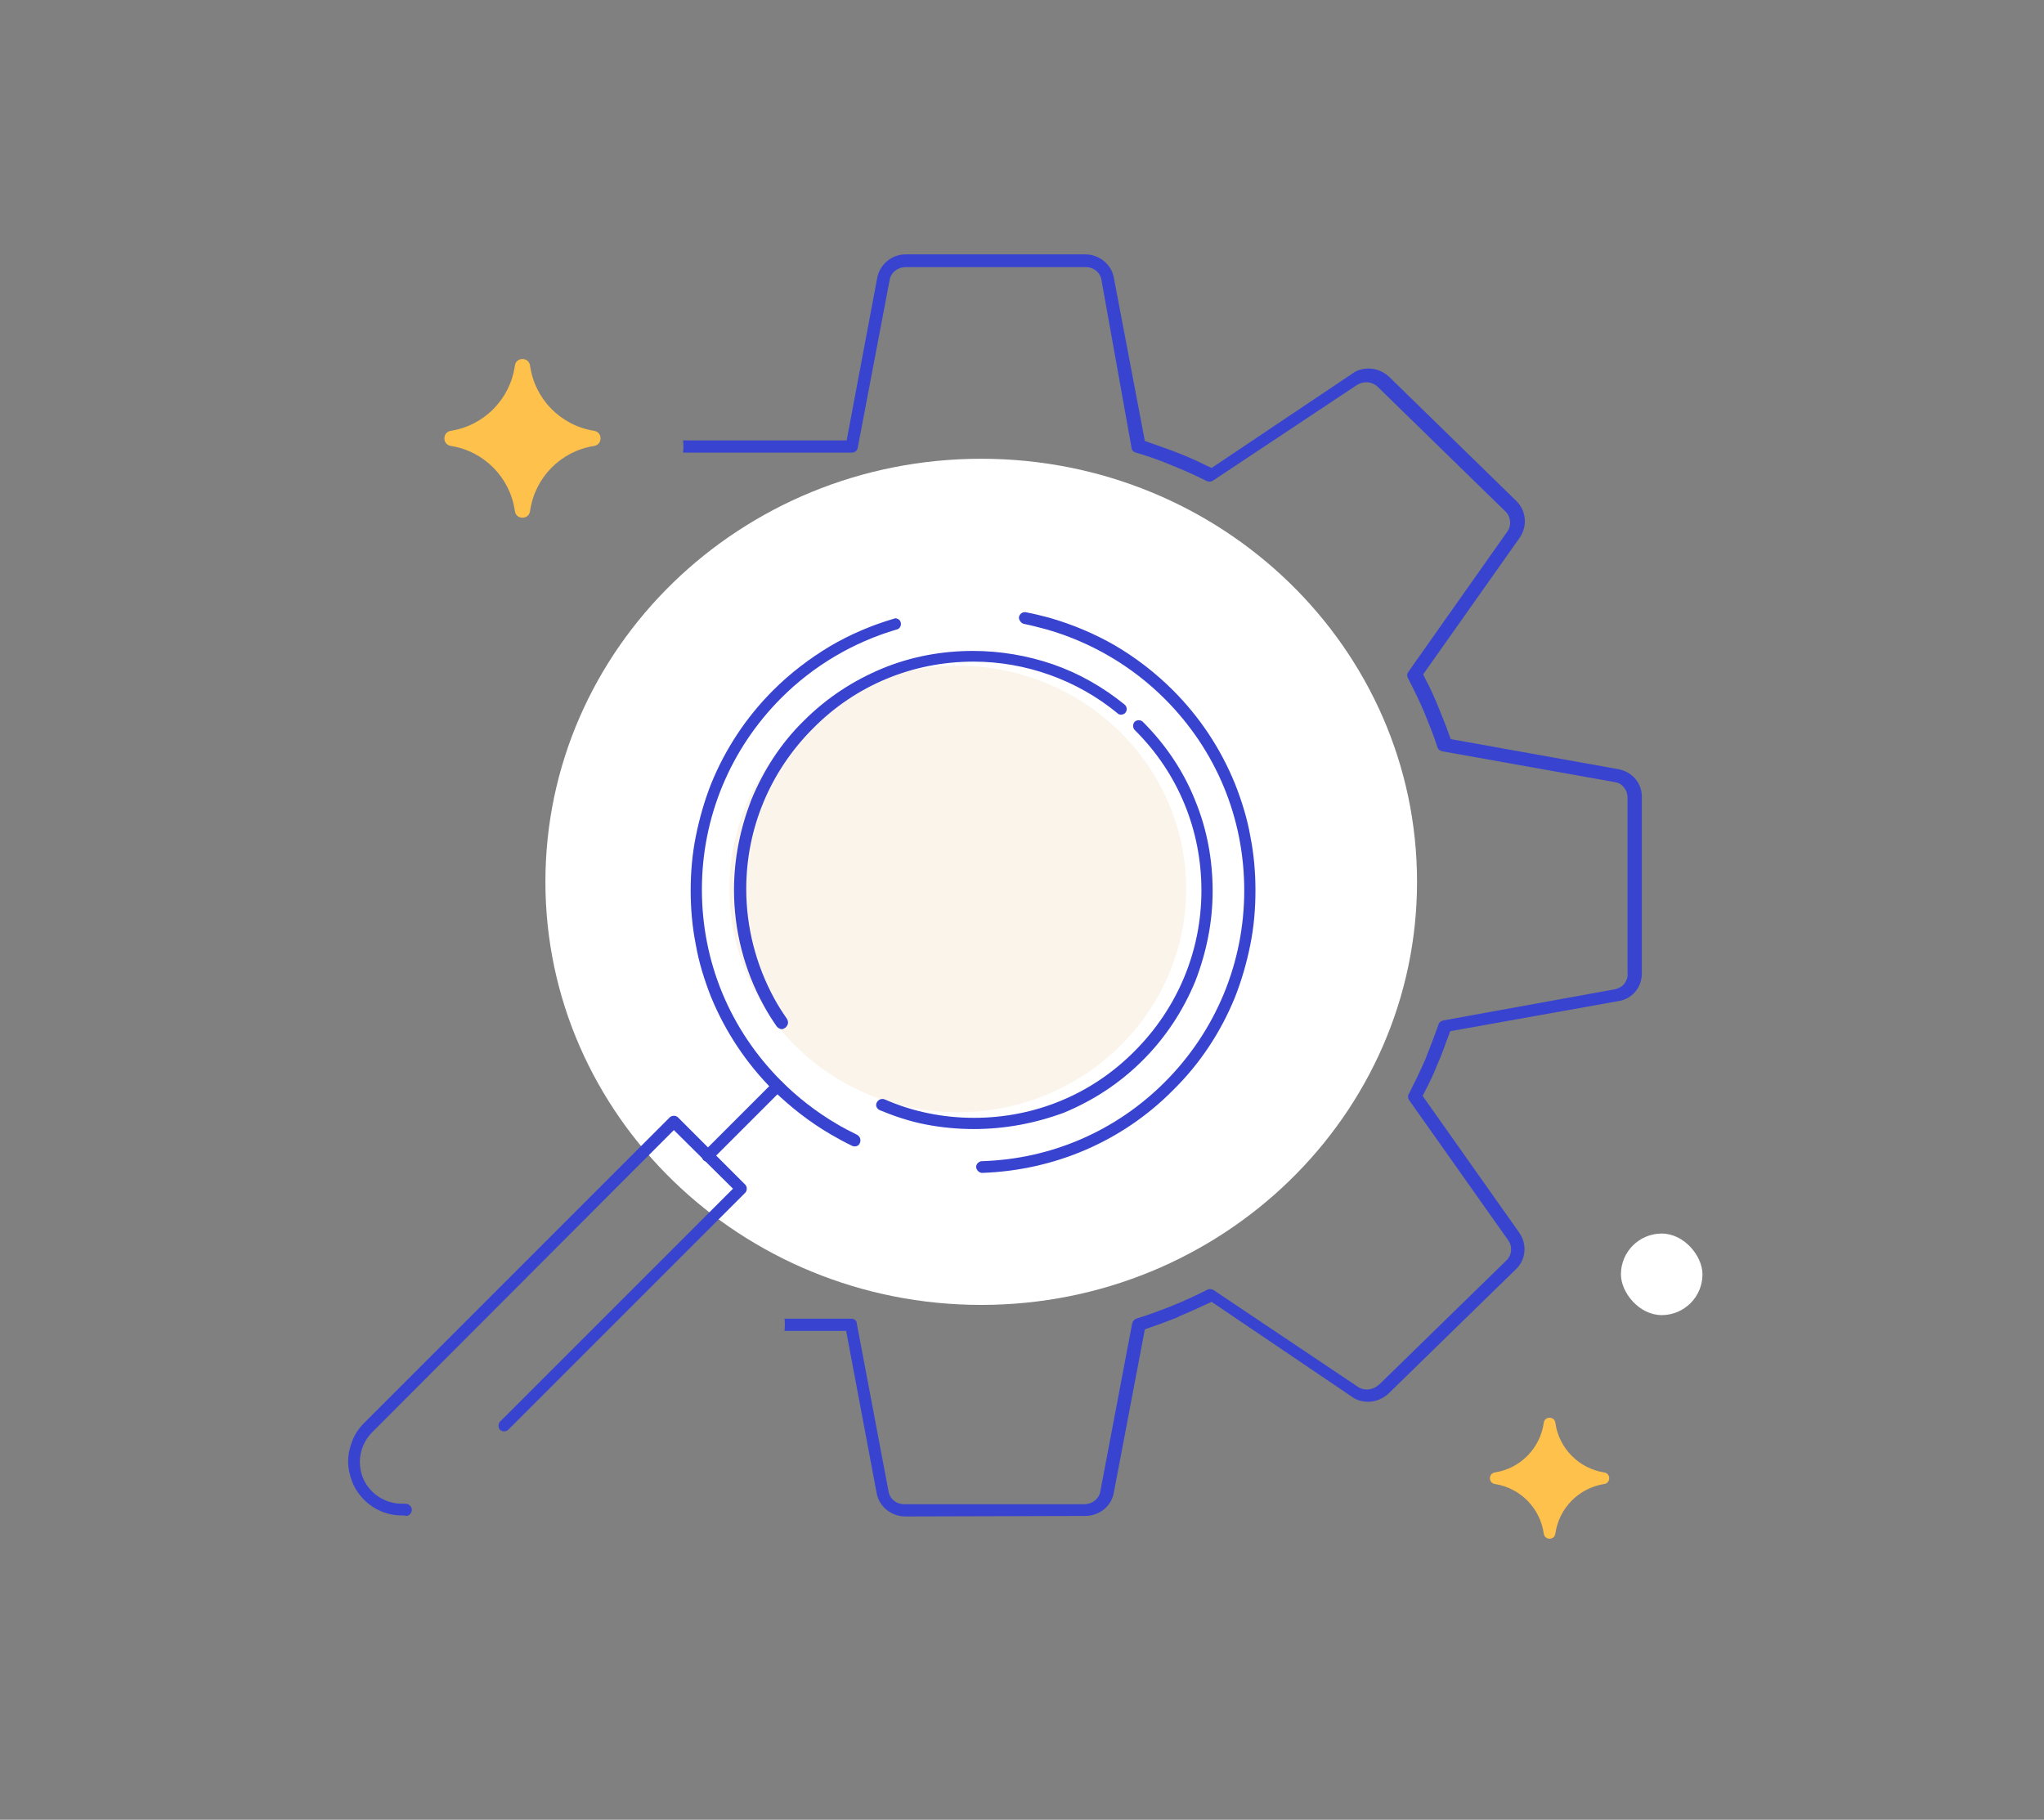 <svg xmlns="http://www.w3.org/2000/svg" width="401" height="357" viewBox="0 0 401 357" fill="none"><rect x="0" y="0" width="401" height="357" fill="#808080" stroke="none"/><g clip-path="url(#clip0_82_99)"><path d="M192.5 256C239.657 256 278 218.782 278 173C278 127.218 239.767 90 192.5 90C145.233 90 107 127.218 107 173C107 218.782 145.343 256 192.5 256Z" fill="white"></path><path d="M187.9 218.2C212.6 218.2 232.7 198.6 232.7 174.4C232.7 150.2 212.6 130.6 187.9 130.6C163.2 130.6 143.1 150.2 143.1 174.4C143.1 198.6 163.2 218.2 187.9 218.2Z" fill="#FAF4EB"></path><path d="M177.6 297.5C174.9 297.5 172.5 295.6 172 293L166 261.1H153.9C154 260.3 154 259.5 153.9 258.7H167C167.6 258.7 168.1 259.1 168.1 259.7L174.3 292.5C174.5 294 175.8 295.1 177.4 295.1H177.5H212.7C214.3 295.1 215.7 294 215.9 292.4L222.1 259.7C222.2 259.2 222.5 258.9 222.9 258.7C225.2 258 227.6 257.1 229.9 256.2L230.1 256.1C232.4 255.2 234.7 254.1 236.9 253C237.1 252.9 237.2 252.9 237.4 252.9C237.7 252.9 237.9 253 238.1 253.1L266.3 272C266.8 272.4 267.5 272.6 268.2 272.6C269.1 272.6 269.9 272.2 270.6 271.6L295.5 247.3C296.6 246.3 296.8 244.5 295.8 243.2L276.5 215.9C276.2 215.5 276.2 215.1 276.3 214.7L276.4 214.6C277.5 212.4 278.6 210.2 279.6 207.9C280.5 205.6 281.4 203.3 282.2 201C282.3 200.6 282.7 200.3 283.1 200.2L316.7 194.1C317.4 194 318.1 193.6 318.6 193.1C319.1 192.4 319.4 191.7 319.3 190.9V156.5C319.3 155.8 319.1 155.1 318.6 154.5C318.1 153.8 317.4 153.5 316.6 153.4L283 147.4C282.5 147.3 282.1 147 282 146.6C281.3 144.3 280.3 142 279.4 139.7C278.4 137.4 277.3 135.1 276.2 133C276 132.6 276 132.2 276.3 131.8L295.7 104.3C296.6 103.1 296.4 101.2 295.2 100.2L270.3 75.9C269.8 75.4 269.1 75.1 268.4 75H268.3C268.2 75 268.1 75 268 75C267.3 75 266.7 75.2 266.1 75.6L238.1 94.2C237.8 94.4 237.6 94.5 237.3 94.5C237.1 94.5 236.9 94.4 236.8 94.4C234.6 93.3 232.2 92.2 229.9 91.3C227.6 90.3 225.2 89.5 222.9 88.8C222.4 88.7 222 88.3 222 87.9L216.1 55C215.9 53.5 214.6 52.4 213 52.4H212.9H177.7C176.1 52.4 174.7 53.5 174.5 55.1L168.3 87.7V87.8C168.2 88.4 167.7 88.8 167.1 88.8H134C134.1 88 134.1 87.2 134 86.4H166.1L172.1 54.5C172.6 51.9 174.9 49.9 177.7 49.9H212.9C215.6 49.9 218 51.8 218.5 54.4L224.6 86.5L225.7 86.9C227.6 87.6 229.5 88.2 231.2 88.9C233 89.6 234.8 90.4 236.6 91.3L237.7 91.8L265.3 73.3C266.2 72.6 267.4 72.3 268.5 72.3C270 72.3 271.4 72.9 272.5 73.9L297.5 98.3C299.4 100.2 299.7 103.1 298.2 105.4L279.2 132.3L279.7 133.3C280.6 135 281.4 136.8 282.1 138.5C282.8 140.3 283.6 142.1 284.2 143.9L284.6 145L317.5 150.9C320.2 151.4 322.1 153.6 322.1 156.3V191C322.1 193.7 320.2 196 317.5 196.4L284.5 202.3L284.1 203.4C283.4 205.2 282.8 207.1 282 208.8C281.3 210.6 280.5 212.3 279.6 214L279.1 215L298.1 241.9C299.6 244.1 299.4 247.1 297.4 249L272.4 273.4C271.3 274.4 269.9 275 268.4 275C267.3 275 266.1 274.7 265.2 274L237.7 255.4L236.6 255.9C234.9 256.7 233.1 257.5 231.2 258.3L231.1 258.4C229.3 259.1 227.5 259.8 225.7 260.4L224.6 260.8L218.5 292.9C218 295.5 215.7 297.4 212.9 297.4L177.6 297.5Z" fill="#3843D0"></path><path d="M192.7 230.1C192.1 230.1 191.6 229.6 191.5 229C191.5 228.7 191.6 228.4 191.8 228.2C192 228 192.3 227.8 192.6 227.8C206.2 227.4 218.9 221.9 228.5 212.3C238.5 202.3 244.1 188.9 244.1 174.7C244.1 160.5 238.6 147.2 228.5 137.1C222.1 130.7 214.1 126 205.4 123.5C203.9 123.1 202.4 122.7 200.9 122.4C200.4 122.3 200 121.8 199.9 121.3C199.9 121.2 199.9 121.2 199.9 121.1C200 120.5 200.5 120.1 201 120.1C201.1 120.1 201.1 120.1 201.2 120.1C202.8 120.4 204.4 120.8 205.9 121.2C210.4 122.5 214.7 124.3 218.7 126.6C222.8 129 226.7 132 230.1 135.4C235.4 140.7 239.5 146.9 242.3 153.8C243.6 157.1 244.7 160.6 245.3 164.1C246 167.6 246.3 171.1 246.3 174.7C246.3 178.3 246 181.8 245.3 185.3C244.6 188.8 243.6 192.3 242.3 195.6C239.5 202.5 235.4 208.7 230.1 213.9C220.2 223.9 206.9 229.6 192.7 230.1ZM167.7 224.9C167.5 224.9 167.4 224.9 167.2 224.8C165.7 224.1 164.3 223.3 162.9 222.5C158.8 220.1 155.1 217.2 151.7 213.9C146.4 208.6 142.3 202.4 139.5 195.6C138.2 192.3 137.1 188.8 136.5 185.3C135.8 181.8 135.5 178.2 135.5 174.7C135.5 171.2 135.8 167.6 136.5 164.1C137.2 160.6 138.2 157.1 139.5 153.8C142.3 146.9 146.4 140.7 151.7 135.4C155 132.1 158.8 129.2 162.8 126.8C166.7 124.5 170.9 122.7 175.3 121.4C175.4 121.4 175.5 121.3 175.6 121.3C176.1 121.3 176.6 121.6 176.7 122.1C176.9 122.7 176.5 123.4 175.9 123.5C167.4 126 159.6 130.6 153.3 136.9C143.3 146.9 137.7 160.3 137.7 174.5C137.7 188.7 143.2 202 153.3 212.1C156.5 215.3 160.1 218.1 164 220.4C165.3 221.2 166.7 221.9 168.1 222.6C168.5 222.8 168.8 223.2 168.8 223.7C168.8 223.9 168.8 224 168.7 224.2C168.6 224.6 168.2 224.9 167.7 224.9Z" fill="#3843D0"></path><path d="M191 221.499C187.9 221.499 184.7 221.199 181.6 220.599C178.5 219.999 175.5 218.999 172.6 217.799C172 217.499 171.7 216.899 172 216.299C172.2 215.899 172.6 215.599 173.1 215.599C173.3 215.599 173.4 215.599 173.6 215.699C179.1 218.099 185 219.299 191.1 219.299C203 219.299 214.2 214.699 222.6 206.199C231 197.799 235.7 186.599 235.7 174.699C235.7 162.799 231.1 151.599 222.6 143.199C222.4 142.999 222.3 142.699 222.3 142.399C222.3 142.099 222.4 141.799 222.6 141.599C222.8 141.399 223.1 141.299 223.4 141.299C223.7 141.299 224 141.399 224.2 141.599C228.7 146.099 232.2 151.299 234.5 157.099C236.8 162.699 237.9 168.699 237.9 174.799C237.9 180.899 236.7 186.799 234.5 192.499C232.1 198.299 228.7 203.499 224.2 207.999C219.7 212.499 214.5 215.899 208.7 218.299C203 220.399 197.1 221.499 191 221.499ZM153.4 201.899C153 201.899 152.7 201.699 152.4 201.399C151.5 200.099 150.6 198.699 149.8 197.199C146 190.299 144 182.499 144 174.599C144 168.499 145.2 162.599 147.4 156.899C149.8 151.099 153.2 145.799 157.7 141.399C162.2 136.899 167.4 133.499 173.2 131.099C178.8 128.799 184.8 127.699 190.9 127.699C196.2 127.699 201.5 128.599 206.5 130.299C211.7 132.099 216.4 134.799 220.6 138.199C221.1 138.599 221.2 139.299 220.8 139.799C220.6 140.099 220.2 140.199 219.9 140.199C219.6 140.199 219.4 140.099 219.2 139.899C211.3 133.399 201.2 129.799 191 129.799C179.1 129.799 167.9 134.399 159.5 142.899C151.1 151.299 146.4 162.499 146.4 174.399C146.4 181.899 148.3 189.299 151.9 195.899C152.6 197.199 153.5 198.599 154.4 199.899C154.5 200.099 154.6 200.299 154.6 200.599C154.6 200.999 154.4 201.299 154.1 201.599C153.8 201.799 153.6 201.899 153.4 201.899Z" fill="#3843D0"></path><path d="M138.8 227.9C138.5 227.9 138.2 227.8 138 227.6C137.8 227.4 137.7 227.1 137.7 226.8C137.7 226.5 137.8 226.2 138 226L151.8 212.2C152 212 152.3 211.9 152.6 211.9C152.9 211.9 153.2 212 153.4 212.2C153.6 212.4 153.7 212.7 153.7 213C153.7 213.3 153.6 213.6 153.4 213.8L139.6 227.6C139.4 227.8 139.1 227.9 138.8 227.9Z" fill="#3843D0"></path><path d="M78.8 297.3C76 297.3 73.4 296.2 71.4 294.2C70.4 293.2 69.6 292 69.1 290.7C68.6 289.4 68.3 288.1 68.3 286.7C68.3 285.3 68.6 284 69.1 282.7C69.6 281.4 70.4 280.2 71.4 279.2L131.4 219.2C131.6 219 131.9 218.9 132.2 218.9C132.5 218.9 132.8 219 133 219.2L146.2 232.4C146.4 232.6 146.5 232.9 146.5 233.2C146.5 233.5 146.4 233.8 146.2 234L99.7 280.5C99.5 280.7 99.2 280.8 98.9 280.8C98.6 280.8 98.3 280.7 98.1 280.5C97.9 280.3 97.8 280 97.8 279.7C97.8 279.4 97.9 279.1 98.1 278.9L143.8 233.2L132.2 221.7L73 281C71.5 282.5 70.6 284.6 70.6 286.8C70.6 289 71.4 291 73 292.6C74.5 294.1 76.6 295 78.8 295C79 295 79.3 295 79.5 295C80.2 295 80.7 295.5 80.8 296.1C80.8 296.4 80.7 296.7 80.5 297C80.3 297.2 80 297.4 79.7 297.4C79.4 297.3 79.1 297.3 78.8 297.3Z" fill="#3843D0"></path><path d="M302.864 279.121C303.048 277.803 304.952 277.803 305.136 279.121V279.121C305.837 284.129 309.734 288.088 314.73 288.867V288.867C316.024 289.068 316.024 290.932 314.73 291.133V291.133C309.734 291.912 305.837 295.871 305.136 300.879V300.879C304.952 302.197 303.048 302.197 302.864 300.879V300.879C302.163 295.871 298.266 291.912 293.27 291.133V291.133C291.976 290.932 291.976 289.068 293.27 288.867V288.867C298.266 288.088 302.163 284.129 302.864 279.121V279.121Z" fill="#FEC14C"></path><path d="M101.01 71.729C101.25 70 103.75 70 103.99 71.729V71.729C104.901 78.292 110.002 83.486 116.548 84.515V84.515C118.241 84.781 118.241 87.219 116.548 87.485V87.485C110.002 88.514 104.901 93.708 103.99 100.271V100.271C103.75 102 101.25 102 101.01 100.271V100.271C100.099 93.708 94.998 88.514 88.452 87.485V87.485C86.759 87.219 86.759 84.781 88.452 84.515V84.515C94.998 83.486 100.099 78.292 101.01 71.729V71.729Z" fill="#FEC14C"></path><rect x="318" y="242" width="16" height="16" rx="8" fill="white"></rect></g><defs><clipPath id="clip0_82_99"><rect width="266" height="260" fill="white" transform="translate(68 49)"></rect></clipPath></defs></svg>